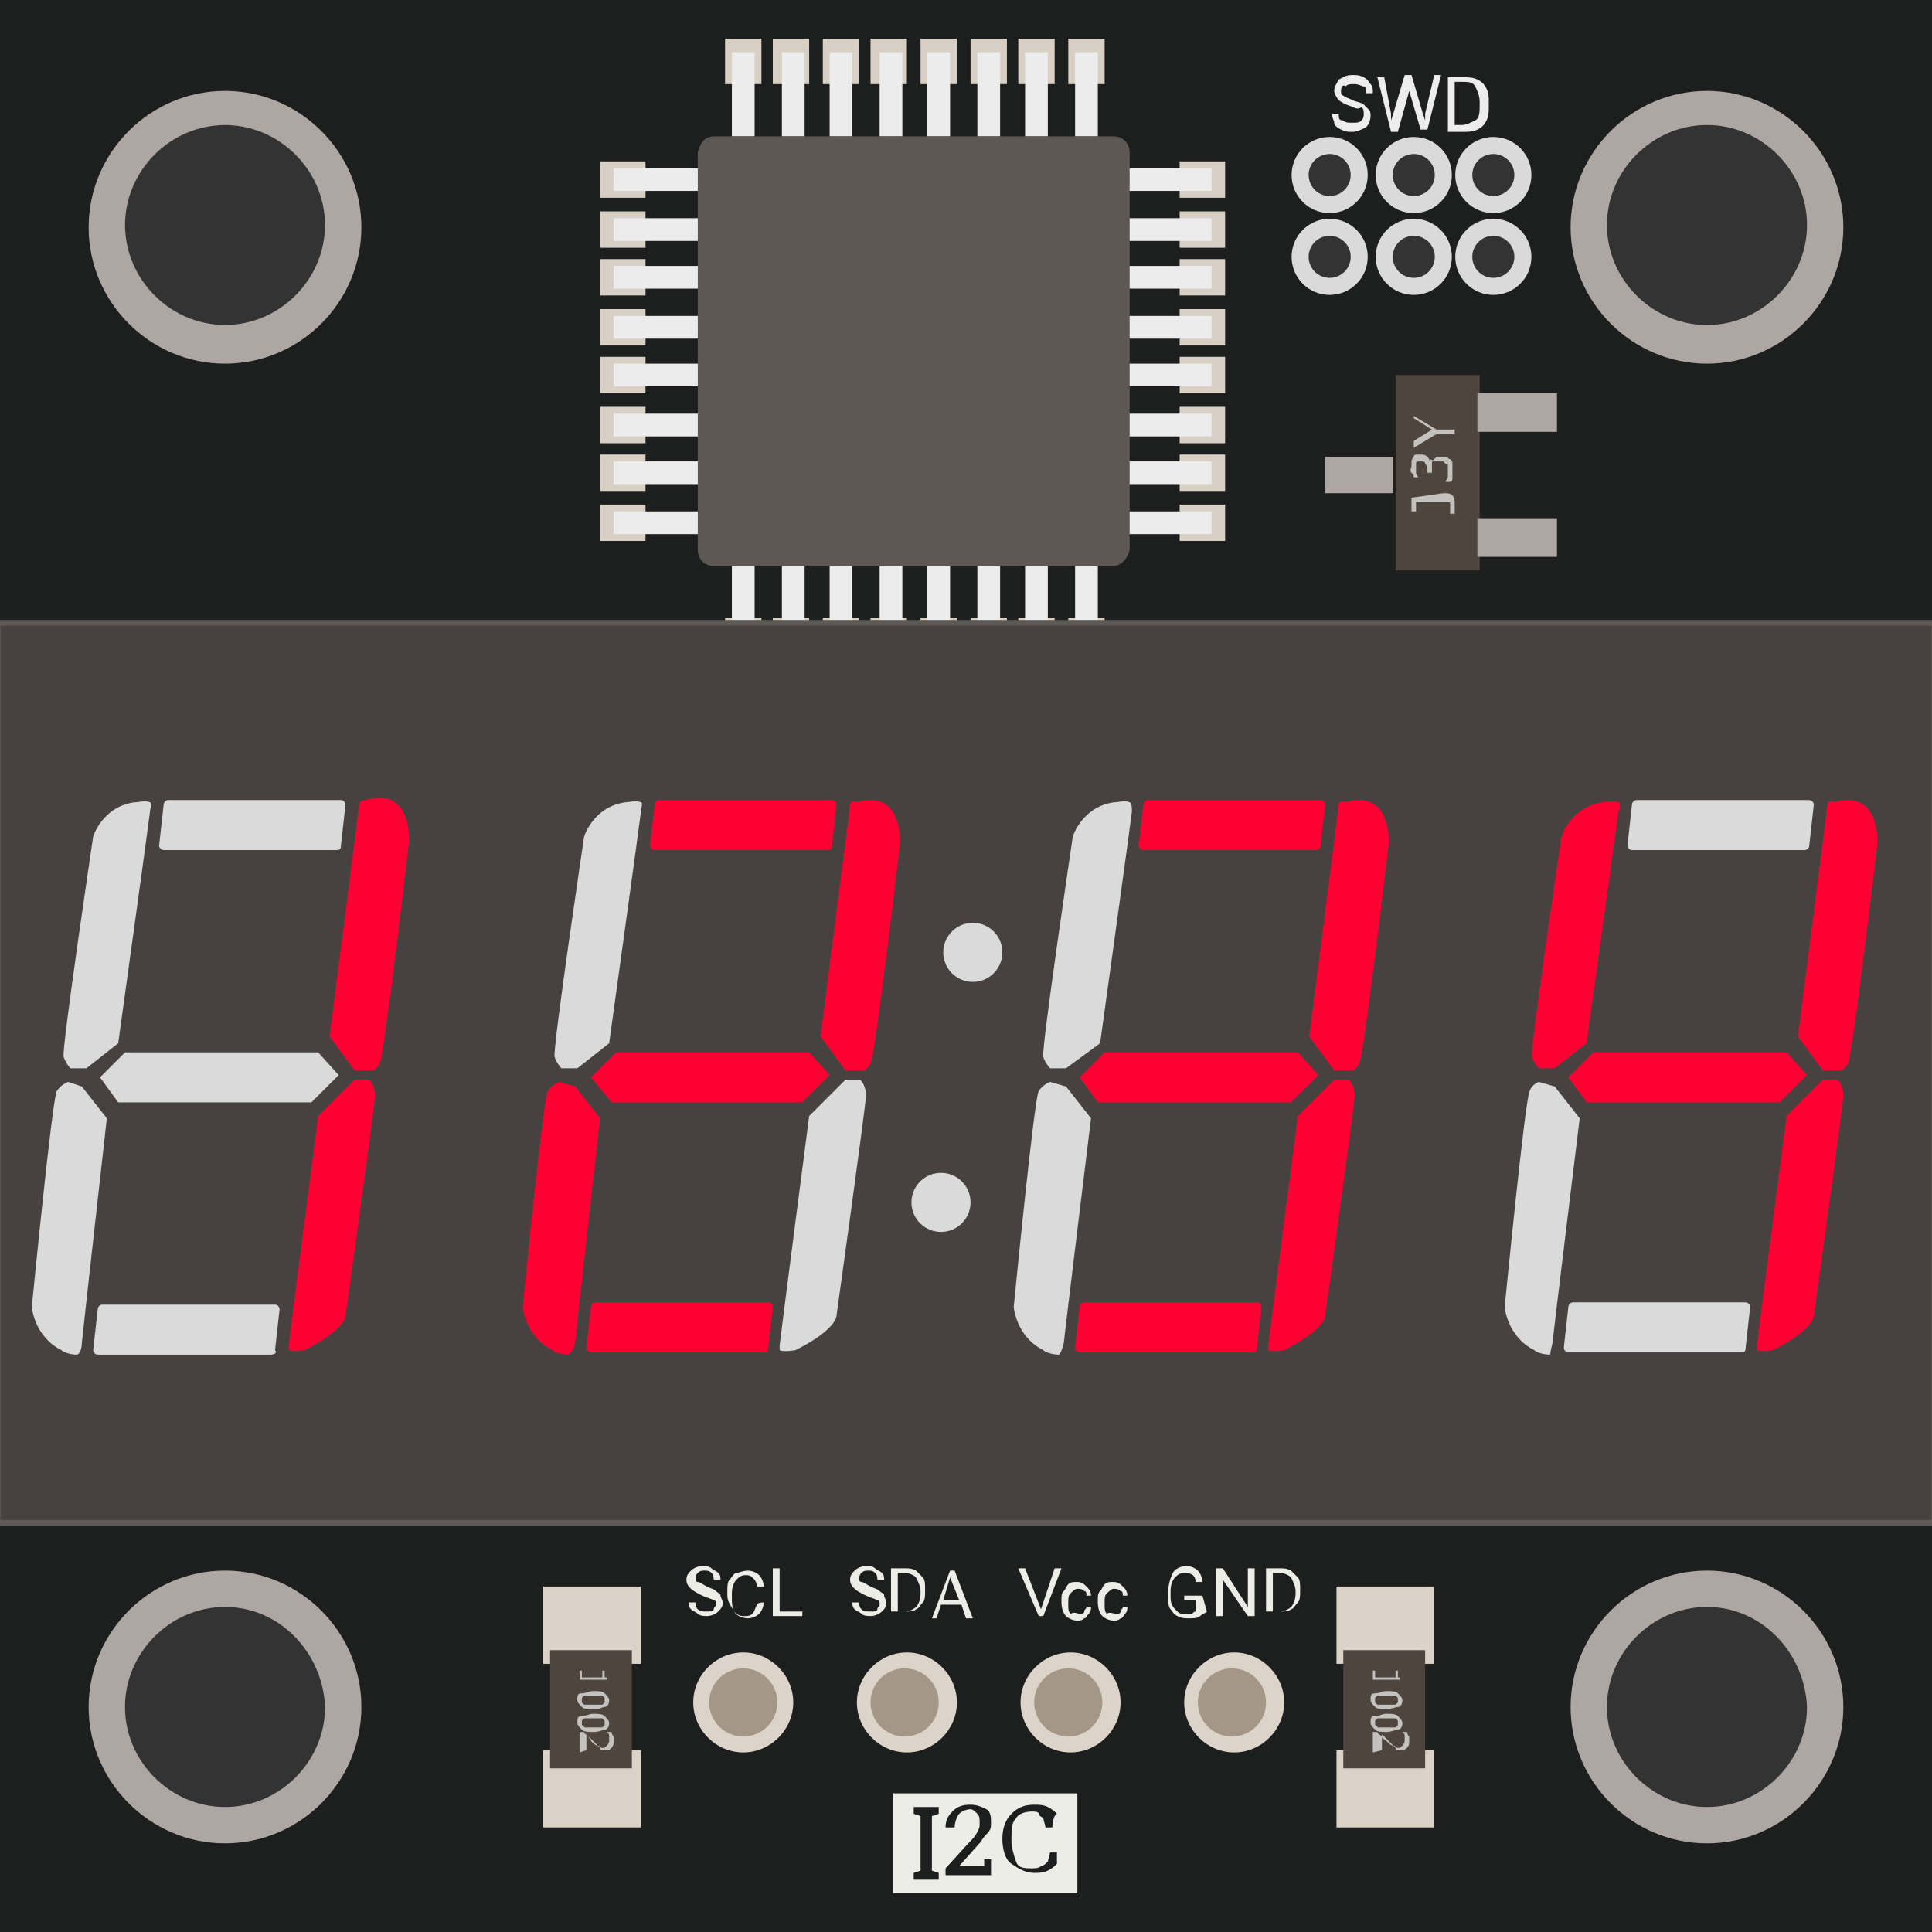 <?xml version="1.0" encoding="utf-8"?>
<!-- Generator: Adobe Illustrator 24.3.0, SVG Export Plug-In . SVG Version: 6.00 Build 0)  -->
<svg version="1.1" id="Layer_1" xmlns="http://www.w3.org/2000/svg" xmlns:xlink="http://www.w3.org/1999/xlink" x="0px" y="0px"
	 viewBox="0 0 85 85" style="enable-background:new 0 0 85 85;" xml:space="preserve">
<rect x="0" y="0" width="85" height="85" fill="#333333" stroke="none"/>
<style type="text/css">
	.st0{fill:#AEA6A3;}
	.st1{fill:#1D1E1E;}
	.st2{fill:none;stroke:#DADADA;stroke-width:0.75;stroke-miterlimit:10;}
	.st3{fill:#DCD4C8;}
	.st4{fill:#A49788;}
	.st5{fill:#EDEDE8;}
	.st6{fill:#4F453F;}
	.st7{fill:#C4C2BE;}
	.st8{fill:#DBD3C7;}
	.st9{fill:#D8D0C4;}
	.st10{fill:none;stroke:#EDECEC;stroke-miterlimit:10;}
	.st11{fill:#5D5853;}
	.st12{fill:#474240;stroke:#5E5954;stroke-width:0.25;stroke-miterlimit:10;}
	.st13{fill:#FF0033;}
	.st14{fill:#DADADA;}
	.st15{fill:#EDEDED;}
</style>
<g>
	<path class="st0" d="M9.9,4c3.3,0,6,2.7,6,6s-2.7,6-6,6s-6-2.7-6-6S6.6,4,9.9,4z M9.9,5.5c-2.4,0-4.4,2-4.4,4.4s2,4.4,4.4,4.4
		s4.4-2,4.4-4.4S12.3,5.5,9.9,5.5z"/>
	<path class="st1" d="M0,0v85h85V0H0z M9.9,5.5c2.4,0,4.4,2,4.4,4.4c0,2.4-2,4.4-4.4,4.4c-2.4,0-4.4-2-4.4-4.4
		C5.5,7.5,7.5,5.5,9.9,5.5z M9.9,70.7c2.4,0,4.4,2,4.4,4.4c0,2.4-2,4.4-4.4,4.4c-2.4,0-4.4-2-4.4-4.4S7.5,70.7,9.9,70.7z M75.1,70.7
		c2.4,0,4.4,2,4.4,4.4c0,2.4-2,4.4-4.4,4.4s-4.4-2-4.4-4.4C70.7,72.7,72.7,70.7,75.1,70.7z M75.1,5.5c2.4,0,4.4,2,4.4,4.4
		c0,2.4-2,4.4-4.4,4.4c-2.4,0-4.4-2-4.4-4.4C70.7,7.5,72.7,5.5,75.1,5.5z M57.2,7.7c0-0.7,0.6-1.3,1.3-1.3c0.7,0,1.3,0.6,1.3,1.3
		S59.2,9,58.5,9C57.8,9,57.2,8.4,57.2,7.7z M57.2,11.3c0-0.7,0.6-1.3,1.3-1.3c0.7,0,1.3,0.6,1.3,1.3s-0.6,1.3-1.3,1.3
		C57.8,12.6,57.2,12,57.2,11.3z M60.9,7.7c0-0.7,0.6-1.3,1.3-1.3c0.7,0,1.3,0.6,1.3,1.3S62.9,9,62.2,9C61.5,9,60.9,8.4,60.9,7.7z
		 M60.9,11.3c0-0.7,0.6-1.3,1.3-1.3c0.7,0,1.3,0.6,1.3,1.3s-0.6,1.3-1.3,1.3C61.5,12.6,60.9,12,60.9,11.3z M64.5,7.7
		c0-0.7,0.6-1.3,1.3-1.3C66.4,6.4,67,7,67,7.7S66.4,9,65.7,9C65,9,64.5,8.4,64.5,7.7z M64.5,11.3c0-0.7,0.6-1.3,1.3-1.3
		c0.7,0,1.3,0.6,1.3,1.3s-0.6,1.3-1.3,1.3S64.5,12,64.5,11.3z"/>
	<circle class="st2" cx="58.5" cy="7.7" r="1.3"/>
	<circle class="st2" cx="58.5" cy="11.3" r="1.3"/>
	<circle class="st2" cx="62.2" cy="7.7" r="1.3"/>
	<circle class="st2" cx="62.2" cy="11.3" r="1.3"/>
	<circle class="st2" cx="65.7" cy="7.7" r="1.3"/>
	<circle class="st2" cx="65.7" cy="11.3" r="1.3"/>
	<path class="st3" d="M34.9,74.9c0,1.2-1,2.2-2.2,2.2s-2.2-1-2.2-2.2c0-1.2,1-2.2,2.2-2.2C33.9,72.7,34.9,73.7,34.9,74.9z"/>
	<ellipse class="st4" cx="32.7" cy="74.9" rx="1.5" ry="1.5"/>
	<rect x="39.3" y="78.9" class="st5" width="8.1" height="4.4"/>
	<g>
		<path class="st1" d="M40.2,79.8v-0.3h1.1v0.3l-0.3,0.1v2.4l0.3,0.1v0.3h-1.1v-0.3l0.3-0.1v-2.4L40.2,79.8z"/>
		<path class="st1" d="M41.6,82.5v-0.3l1-1.1c0.2-0.2,0.3-0.3,0.4-0.5s0.1-0.2,0.1-0.4c0-0.2,0-0.3-0.1-0.4s-0.2-0.2-0.3-0.2
			c-0.2,0-0.4,0.1-0.5,0.2S42,80.2,42,80.4h-0.4v0c0-0.3,0.1-0.5,0.3-0.7c0.2-0.2,0.4-0.3,0.8-0.3c0.3,0,0.5,0.1,0.7,0.2
			s0.2,0.4,0.2,0.6c0,0.2,0,0.3-0.2,0.5s-0.2,0.3-0.4,0.5l-0.8,0.9v0h1.1l0-0.3h0.3v0.7C43.6,82.5,41.6,82.5,41.6,82.5z"/>
		<path class="st1" d="M46.3,80.4H46L45.9,80c-0.1-0.1-0.2-0.1-0.2-0.2s-0.2-0.1-0.3-0.1c-0.3,0-0.6,0.1-0.7,0.3
			c-0.2,0.2-0.2,0.5-0.2,0.9V81c0,0.3,0.1,0.6,0.2,0.9s0.4,0.3,0.7,0.3c0.1,0,0.3,0,0.4-0.1c0.1,0,0.2-0.1,0.3-0.2l0.1-0.4h0.3v0.5
			c-0.1,0.1-0.2,0.2-0.4,0.3c-0.2,0.1-0.4,0.1-0.6,0.1c-0.4,0-0.7-0.2-1-0.4s-0.4-0.7-0.4-1.1v0c0-0.4,0.1-0.8,0.4-1.1
			s0.6-0.4,1-0.4c0.2,0,0.4,0,0.6,0.1c0.2,0.1,0.3,0.2,0.4,0.3C46.3,79.9,46.3,80.4,46.3,80.4z"/>
	</g>
	<path class="st3" d="M42.1,74.9c0,1.2-1,2.2-2.2,2.2s-2.2-1-2.2-2.2c0-1.2,1-2.2,2.2-2.2S42.1,73.7,42.1,74.9z"/>
	<ellipse class="st4" cx="39.8" cy="74.9" rx="1.5" ry="1.5"/>
	<path class="st3" d="M49.3,74.9c0,1.2-1,2.2-2.2,2.2s-2.2-1-2.2-2.2c0-1.2,1-2.2,2.2-2.2S49.3,73.7,49.3,74.9z"/>
	<ellipse class="st4" cx="47" cy="74.9" rx="1.5" ry="1.5"/>
	<path class="st3" d="M56.5,74.9c0,1.2-1,2.2-2.2,2.2s-2.2-1-2.2-2.2c0-1.2,1-2.2,2.2-2.2C55.5,72.7,56.5,73.7,56.5,74.9z"/>
	<ellipse class="st4" cx="54.2" cy="74.9" rx="1.5" ry="1.5"/>
	<g>
		<path class="st5" d="M30.9,70.2c-0.2-0.1-0.4-0.2-0.5-0.3c-0.1-0.1-0.2-0.2-0.2-0.4c0-0.2,0.1-0.3,0.2-0.4
			c0.1-0.1,0.3-0.2,0.5-0.2c0.1,0,0.3,0,0.4,0.1c0.1,0.1,0.2,0.1,0.3,0.2s0.1,0.2,0.1,0.3h-0.3c0-0.1,0-0.2-0.1-0.3
			c-0.1-0.1-0.2-0.1-0.3-0.1s-0.2,0-0.3,0.1s-0.1,0.2-0.1,0.2c0,0.1,0,0.2,0.1,0.2s0.2,0.1,0.4,0.2s0.3,0.1,0.4,0.2
			c0.1,0.1,0.2,0.1,0.2,0.2s0.1,0.2,0.1,0.3c0,0.2-0.1,0.3-0.2,0.4c-0.1,0.1-0.3,0.2-0.5,0.2c-0.1,0-0.3,0-0.4-0.1
			c-0.1-0.1-0.2-0.1-0.3-0.2s-0.1-0.2-0.1-0.3h0.3c0,0.1,0,0.2,0.1,0.3c0.1,0.1,0.2,0.1,0.4,0.1c0.1,0,0.3,0,0.3-0.1
			s0.1-0.1,0.1-0.2s0-0.2-0.1-0.2C31.2,70.3,31.1,70.3,30.9,70.2z"/>
		<path class="st5" d="M33.6,70.5c0,0.2-0.1,0.4-0.2,0.5c-0.1,0.1-0.3,0.2-0.5,0.2c-0.2,0-0.5-0.1-0.6-0.3S32,70.5,32,70.2V70
			c0-0.2,0-0.4,0.1-0.5s0.2-0.3,0.3-0.3s0.3-0.1,0.5-0.1c0.2,0,0.4,0.1,0.5,0.2c0.1,0.1,0.2,0.3,0.2,0.5h-0.3c0-0.2-0.1-0.3-0.2-0.4
			c-0.1-0.1-0.2-0.1-0.3-0.1c-0.2,0-0.3,0.1-0.4,0.2s-0.2,0.3-0.2,0.6v0.2c0,0.2,0,0.4,0.1,0.6c0.1,0.1,0.2,0.2,0.4,0.2
			c0.2,0,0.3,0,0.4-0.1c0.1-0.1,0.1-0.2,0.2-0.4C33.3,70.5,33.6,70.5,33.6,70.5z"/>
		<path class="st5" d="M34.3,70.9h1v0.2H34V69h0.3V70.9z"/>
	</g>
	<g>
		<path class="st5" d="M38.1,70.2c-0.2-0.1-0.4-0.2-0.5-0.3c-0.1-0.1-0.2-0.2-0.2-0.4c0-0.2,0.1-0.3,0.2-0.4s0.3-0.2,0.5-0.2
			c0.1,0,0.3,0,0.4,0.1c0.1,0.1,0.2,0.1,0.3,0.2s0.1,0.2,0.1,0.3h-0.3c0-0.1,0-0.2-0.1-0.3c-0.1-0.1-0.2-0.1-0.3-0.1s-0.2,0-0.3,0.1
			s-0.1,0.2-0.1,0.2c0,0.1,0,0.2,0.1,0.2s0.2,0.1,0.4,0.2s0.3,0.1,0.4,0.2c0.1,0.1,0.2,0.1,0.2,0.2s0.1,0.2,0.1,0.3
			c0,0.2-0.1,0.3-0.2,0.4c-0.1,0.1-0.3,0.2-0.5,0.2c-0.1,0-0.3,0-0.4-0.1c-0.1-0.1-0.2-0.1-0.3-0.2s-0.1-0.2-0.1-0.3h0.3
			c0,0.1,0,0.2,0.1,0.3c0.1,0.1,0.2,0.1,0.4,0.1c0.2,0,0.3,0,0.3-0.1s0.1-0.1,0.1-0.2s0-0.2-0.1-0.2C38.4,70.3,38.3,70.3,38.1,70.2z
			"/>
		<path class="st5" d="M39.2,71.1V69h0.6c0.2,0,0.3,0,0.5,0.1c0.1,0.1,0.2,0.2,0.3,0.3s0.1,0.3,0.1,0.5v0.1c0,0.2,0,0.4-0.1,0.5
			s-0.2,0.3-0.3,0.3c-0.1,0.1-0.3,0.1-0.5,0.1H39.2z M39.5,69.2v1.7h0.3c0.2,0,0.4-0.1,0.5-0.2c0.1-0.1,0.2-0.3,0.2-0.6V70
			c0-0.2-0.1-0.4-0.2-0.6c-0.1-0.1-0.3-0.2-0.5-0.2L39.5,69.2L39.5,69.2z"/>
		<path class="st5" d="M42.3,70.6h-0.9l-0.2,0.6H41l0.8-2.1H42l0.8,2.1h-0.3L42.3,70.6z M41.5,70.4h0.7l-0.4-1L41.5,70.4z"/>
	</g>
	<g>
		<path class="st5" d="M45.8,70.8l0.6-1.8h0.3l-0.8,2.1h-0.2L44.8,69h0.3L45.8,70.8z"/>
		<path class="st5" d="M47.5,71c0.1,0,0.2,0,0.2-0.1s0.1-0.1,0.1-0.2h0.2c0,0.1,0,0.2-0.1,0.3c-0.1,0.1-0.1,0.2-0.2,0.2
			c-0.1,0.1-0.2,0.1-0.3,0.1c-0.2,0-0.4-0.1-0.5-0.2s-0.2-0.3-0.2-0.6v-0.1c0-0.2,0-0.3,0.1-0.4c0.1-0.1,0.1-0.2,0.2-0.3
			c0.1-0.1,0.2-0.1,0.4-0.1c0.2,0,0.3,0.1,0.4,0.2s0.2,0.2,0.2,0.4h-0.2c0-0.1,0-0.2-0.1-0.2c-0.1-0.1-0.2-0.1-0.3-0.1
			c-0.1,0-0.2,0.1-0.3,0.2c-0.1,0.1-0.1,0.2-0.1,0.4v0.1c0,0.2,0,0.3,0.1,0.4C47.3,70.9,47.4,71,47.5,71z"/>
		<path class="st5" d="M49.1,71c0.1,0,0.2,0,0.2-0.1s0.1-0.1,0.1-0.2h0.2c0,0.1,0,0.2-0.1,0.3c-0.1,0.1-0.1,0.2-0.2,0.2
			c-0.1,0.1-0.2,0.1-0.3,0.1c-0.2,0-0.4-0.1-0.5-0.2s-0.2-0.3-0.2-0.6v-0.1c0-0.2,0-0.3,0.1-0.4c0.1-0.1,0.1-0.2,0.2-0.3
			c0.1-0.1,0.2-0.1,0.4-0.1c0.2,0,0.3,0.1,0.4,0.2s0.2,0.2,0.2,0.4h-0.2c0-0.1,0-0.2-0.1-0.2c-0.1-0.1-0.2-0.1-0.3-0.1
			c-0.1,0-0.2,0.1-0.3,0.2c-0.1,0.1-0.1,0.2-0.1,0.4v0.1c0,0.2,0,0.3,0.1,0.4C48.8,70.9,49,71,49.1,71z"/>
	</g>
	<g>
		<path class="st5" d="M53.1,70.9C53,71,52.9,71,52.8,71.1s-0.3,0.1-0.5,0.1c-0.2,0-0.3,0-0.5-0.1s-0.2-0.2-0.3-0.3
			s-0.1-0.3-0.1-0.5V70c0-0.3,0.1-0.6,0.2-0.8s0.4-0.3,0.6-0.3c0.2,0,0.4,0.1,0.5,0.2s0.2,0.3,0.2,0.5h-0.3c0-0.3-0.2-0.4-0.5-0.4
			c-0.2,0-0.3,0.1-0.4,0.2s-0.2,0.3-0.2,0.6v0.2c0,0.2,0,0.4,0.2,0.6s0.2,0.2,0.4,0.2c0.1,0,0.2,0,0.3,0c0.1,0,0.1-0.1,0.2-0.1v-0.5
			h-0.5v-0.2h0.8L53.1,70.9L53.1,70.9z"/>
		<path class="st5" d="M55.2,71.1h-0.3l-1.1-1.6v1.6h-0.3V69h0.3l1.1,1.7V69h0.3V71.1z"/>
		<path class="st5" d="M55.7,71.1V69h0.6c0.2,0,0.3,0,0.5,0.1c0.1,0.1,0.2,0.2,0.3,0.3s0.1,0.3,0.1,0.5v0.1c0,0.2,0,0.4-0.1,0.5
			s-0.2,0.3-0.3,0.3c-0.1,0.1-0.3,0.1-0.5,0.1H55.7z M56,69.2v1.7h0.3c0.2,0,0.4-0.1,0.5-0.2c0.1-0.1,0.2-0.3,0.2-0.6V70
			c0-0.2-0.1-0.4-0.2-0.6c-0.1-0.1-0.3-0.2-0.5-0.2L56,69.2L56,69.2z"/>
	</g>
	<path class="st0" d="M75.1,69.1c3.3,0,6,2.7,6,6s-2.7,6-6,6s-6-2.7-6-6S71.8,69.1,75.1,69.1z M75.1,70.7c-2.4,0-4.4,2-4.4,4.4
		c0,2.4,2,4.4,4.4,4.4c2.4,0,4.4-2,4.4-4.4C79.4,72.7,77.5,70.7,75.1,70.7z"/>
	<path class="st0" d="M75.1,4c3.3,0,6,2.7,6,6s-2.7,6-6,6s-6-2.7-6-6S71.8,4,75.1,4z M75.1,5.5c-2.4,0-4.4,2-4.4,4.4s2,4.4,4.4,4.4
		c2.4,0,4.4-2,4.4-4.4S77.5,5.5,75.1,5.5z"/>
	<path class="st0" d="M9.9,4c3.3,0,6,2.7,6,6s-2.7,6-6,6s-6-2.7-6-6S6.6,4,9.9,4z M9.9,5.5c-2.4,0-4.4,2-4.4,4.4s2,4.4,4.4,4.4
		s4.4-2,4.4-4.4S12.3,5.5,9.9,5.5z"/>
	<path class="st0" d="M9.9,69.1c3.3,0,6,2.7,6,6s-2.7,6-6,6s-6-2.7-6-6S6.6,69.1,9.9,69.1z M9.9,70.7c-2.4,0-4.4,2-4.4,4.4
		c0,2.4,2,4.4,4.4,4.4s4.4-2,4.4-4.4C14.2,72.7,12.3,70.7,9.9,70.7z"/>
</g>
<g>
	<g id="XMLID_6_">
		<g>
			<rect x="61.4" y="16.5" class="st6" width="3.7" height="8.6"/>
		</g>
	</g>
	<g id="XMLID_18_">
		<g>
			<rect x="58.3" y="20.1" class="st0" width="3" height="1.6"/>
		</g>
	</g>
	<g id="XMLID_16_">
		<g>
			<rect x="65" y="17.3" class="st0" width="3.5" height="1.7"/>
		</g>
	</g>
	<g id="XMLID_17_">
		<g>
			<rect x="65" y="22.8" class="st0" width="3.5" height="1.7"/>
		</g>
	</g>
	<g>
		<path class="st7" d="M63.5,21.7c0.2,0,0.3,0,0.4,0.1s0.1,0.2,0.1,0.4c0,0,0,0.1,0,0.2s0,0.1,0,0.2h-0.2v0c0,0,0-0.1,0-0.1
			c0,0,0-0.1,0-0.1c0-0.1,0-0.1,0-0.2s0-0.1-0.1-0.1s-0.1,0-0.1,0c0,0-0.1,0-0.2,0h-1.1v0.4h-0.2v-0.6L63.5,21.7L63.5,21.7z"/>
		<path class="st7" d="M63.1,20.2c0,0,0.1-0.1,0.1-0.1s0.1,0,0.2,0c0.1,0,0.2,0,0.2,0c0.1,0,0.1,0.1,0.2,0.1
			c0.1,0.1,0.1,0.1,0.1,0.2c0,0.1,0,0.2,0,0.3s0,0.2,0,0.3c0,0.1,0,0.2-0.1,0.2h-0.2v0c0-0.1,0.1-0.1,0.1-0.2c0-0.1,0-0.2,0-0.3
			c0,0,0-0.1,0-0.2s0-0.1-0.1-0.1c0,0-0.1-0.1-0.1-0.1c0,0-0.1,0-0.2,0s-0.1,0-0.2,0s-0.1,0-0.1,0.1c0,0,0,0.1,0,0.1s0,0.1,0,0.2
			v0.1h-0.2v-0.1c0-0.1,0-0.2-0.1-0.3c0-0.1-0.1-0.1-0.2-0.1c0,0-0.1,0-0.1,0c0,0-0.1,0-0.1,0.1c0,0,0,0.1,0,0.1c0,0,0,0.1,0,0.1
			c0,0.1,0,0.2,0,0.2c0,0.1,0.1,0.2,0.1,0.2v0h-0.2c0-0.1,0-0.1-0.1-0.2s0-0.2,0-0.3s0-0.2,0-0.2s0-0.1,0.1-0.2
			c0-0.1,0.1-0.1,0.1-0.1c0.1,0,0.1,0,0.2,0c0.1,0,0.2,0,0.3,0.1s0.1,0.2,0.1,0.2h0c0,0,0-0.1,0-0.1C63.1,20.3,63.1,20.2,63.1,20.2z
			"/>
		<path class="st7" d="M62.2,18.3l1,0.6H64v0.2h-0.8l-1,0.6v-0.3l0.8-0.5l-0.8-0.5C62.2,18.6,62.2,18.3,62.2,18.3z"/>
	</g>
</g>
<g>
	<g id="XMLID_25_">
		<g>
			<rect x="58.8" y="69.8" class="st8" width="4.3" height="3.4"/>
		</g>
	</g>
	<g id="XMLID_24_">
		<g>
			<rect x="58.8" y="77" class="st8" width="4.3" height="3.4"/>
		</g>
	</g>
	<g id="XMLID_23_">
		<g>
			<rect x="59.1" y="72.6" class="st6" width="3.6" height="5.2"/>
		</g>
	</g>
	<g>
		<path class="st7" d="M60.4,74.2v-0.7h0.1v0.3h0.9v-0.3h0.1c0,0,0,0.1,0,0.1s0,0.1,0,0.1c0,0,0,0.1,0,0.1c0,0,0,0,0.1,0v0.1h-1.2
			v0.3L60.4,74.2L60.4,74.2z"/>
		<path class="st7" d="M61,75.2c-0.2,0-0.4,0-0.5-0.1s-0.2-0.2-0.2-0.3c0-0.2,0-0.3,0.2-0.3s0.3-0.1,0.5-0.1c0.2,0,0.4,0,0.5,0.1
			c0.1,0.1,0.2,0.2,0.2,0.3c0,0.2-0.1,0.3-0.2,0.3S61.2,75.2,61,75.2z M60.6,75c0,0,0.1,0,0.2,0s0.1,0,0.2,0s0.2,0,0.2,0
			c0.1,0,0.1,0,0.2,0c0,0,0.1-0.1,0.1-0.1c0,0,0-0.1,0-0.1c0-0.1,0-0.1,0-0.1c0,0-0.1-0.1-0.1-0.1c0,0-0.1,0-0.2,0s-0.1,0-0.2,0
			s-0.2,0-0.2,0s-0.1,0-0.2,0c0,0-0.1,0.1-0.1,0.1c0,0,0,0.1,0,0.1c0,0.1,0,0.1,0,0.1S60.6,75,60.6,75z"/>
		<path class="st7" d="M61,76.2c-0.2,0-0.4,0-0.5-0.1s-0.2-0.2-0.2-0.3c0-0.2,0-0.3,0.2-0.3s0.3-0.1,0.5-0.1c0.2,0,0.4,0,0.5,0.1
			c0.1,0.1,0.2,0.2,0.2,0.3c0,0.2-0.1,0.3-0.2,0.3S61.2,76.2,61,76.2z M60.6,76c0,0,0.1,0,0.2,0c0.1,0,0.1,0,0.2,0
			c0.1,0,0.2,0,0.2,0c0.1,0,0.1,0,0.2,0c0,0,0.1-0.1,0.1-0.1c0,0,0-0.1,0-0.1c0-0.1,0-0.1,0-0.1c0,0-0.1-0.1-0.1-0.1
			c0,0-0.1,0-0.2,0s-0.1,0-0.2,0s-0.2,0-0.2,0s-0.1,0-0.2,0c0,0-0.1,0.1-0.1,0.1c0,0,0,0.1,0,0.1c0,0.1,0,0.1,0,0.1
			S60.6,75.9,60.6,76z"/>
		<path class="st7" d="M60.4,77.1v-0.9h0.2c0,0.1,0.1,0.1,0.2,0.2c0,0.1,0.1,0.1,0.2,0.2c0.1,0.1,0.2,0.2,0.3,0.2
			c0.1,0,0.1,0.1,0.2,0.1s0.1,0,0.2-0.1c0,0,0.1-0.1,0.1-0.2c0-0.1,0-0.1,0-0.2s0-0.1-0.1-0.2v0h0.2c0,0,0,0.1,0.1,0.2
			c0,0.1,0,0.1,0,0.2c0,0.1,0,0.2-0.1,0.3c-0.1,0.1-0.2,0.1-0.3,0.1c0,0-0.1,0-0.1,0c0,0-0.1,0-0.1-0.1c0,0-0.1-0.1-0.1-0.1
			c0,0-0.1-0.1-0.1-0.1c-0.1-0.1-0.1-0.1-0.2-0.2c-0.1-0.1-0.1-0.1-0.2-0.2v0.7L60.4,77.1L60.4,77.1z"/>
	</g>
</g>
<g>
	<g id="XMLID_123_">
		<g>
			<rect x="23.9" y="69.8" class="st8" width="4.3" height="3.4"/>
		</g>
	</g>
	<g id="XMLID_122_">
		<g>
			<rect x="23.9" y="77" class="st8" width="4.3" height="3.4"/>
		</g>
	</g>
	<g id="XMLID_121_">
		<g>
			<rect x="24.2" y="72.6" class="st6" width="3.6" height="5.2"/>
		</g>
	</g>
	<g>
		<path class="st7" d="M25.5,74.2v-0.7h0.1v0.3h0.9v-0.3h0.1c0,0,0,0.1,0,0.1s0,0.1,0,0.1c0,0,0,0.1,0,0.1c0,0,0,0,0.1,0v0.1h-1.2
			v0.3L25.5,74.2L25.5,74.2z"/>
		<path class="st7" d="M26.1,75.2c-0.2,0-0.4,0-0.5-0.1s-0.2-0.2-0.2-0.3c0-0.2,0-0.3,0.2-0.3s0.3-0.1,0.5-0.1c0.2,0,0.4,0,0.5,0.1
			s0.2,0.2,0.2,0.3c0,0.2-0.1,0.3-0.2,0.3S26.4,75.2,26.1,75.2z M25.7,75c0,0,0.1,0,0.2,0s0.1,0,0.2,0s0.2,0,0.2,0
			c0.1,0,0.1,0,0.2,0c0,0,0.1-0.1,0.1-0.1s0-0.1,0-0.1c0-0.1,0-0.1,0-0.1c0,0-0.1-0.1-0.1-0.1c0,0-0.1,0-0.2,0s-0.1,0-0.2,0
			s-0.2,0-0.2,0s-0.1,0-0.2,0c0,0-0.1,0.1-0.1,0.1s0,0.1,0,0.1c0,0.1,0,0.1,0,0.1S25.7,75,25.7,75z"/>
		<path class="st7" d="M26.1,76.2c-0.2,0-0.4,0-0.5-0.1s-0.2-0.2-0.2-0.3c0-0.2,0-0.3,0.2-0.3s0.3-0.1,0.5-0.1c0.2,0,0.4,0,0.5,0.1
			s0.2,0.2,0.2,0.3c0,0.2-0.1,0.3-0.2,0.3S26.4,76.2,26.1,76.2z M25.7,76c0,0,0.1,0,0.2,0s0.1,0,0.2,0c0.1,0,0.2,0,0.2,0
			c0.1,0,0.1,0,0.2,0c0,0,0.1-0.1,0.1-0.1s0-0.1,0-0.1c0-0.1,0-0.1,0-0.1c0,0-0.1-0.1-0.1-0.1c0,0-0.1,0-0.2,0s-0.1,0-0.2,0
			s-0.2,0-0.2,0s-0.1,0-0.2,0c0,0-0.1,0.1-0.1,0.1s0,0.1,0,0.1c0,0.1,0,0.1,0,0.1S25.7,75.9,25.7,76z"/>
		<path class="st7" d="M25.5,77.1v-0.9h0.2c0,0.1,0.1,0.1,0.2,0.2c0,0.1,0.1,0.1,0.1,0.2c0.1,0.1,0.2,0.2,0.3,0.2
			c0.1,0,0.1,0.1,0.2,0.1c0.1,0,0.1,0,0.2-0.1c0,0,0.1-0.1,0.1-0.2c0-0.1,0-0.1,0-0.2s0-0.1-0.1-0.2v0h0.2c0,0,0,0.1,0.1,0.2
			c0,0.1,0,0.1,0,0.2c0,0.1,0,0.2-0.1,0.3c-0.1,0.1-0.1,0.1-0.3,0.1c0,0-0.1,0-0.1,0c0,0-0.1,0-0.1-0.1c0,0-0.1-0.1-0.1-0.1
			c0,0-0.1-0.1-0.1-0.1c-0.1-0.1-0.1-0.1-0.2-0.2c-0.1-0.1-0.1-0.1-0.2-0.2v0.7L25.5,77.1L25.5,77.1z"/>
	</g>
</g>
<g id="Микроконтроллер">
	<g id="XMLID_41_">
		<g>
			<rect x="42.7" y="1.7" class="st9" width="1.6" height="2"/>
		</g>
	</g>
	<line class="st10" x1="43.5" y1="2.3" x2="43.5" y2="6"/>
	<g id="XMLID_44_">
		<g>
			<rect x="40.5" y="1.7" class="st9" width="1.6" height="2"/>
		</g>
	</g>
	<line class="st10" x1="41.3" y1="2.3" x2="41.3" y2="6"/>
	<g id="XMLID_43_">
		<g>
			<rect x="38.3" y="1.7" class="st9" width="1.6" height="2"/>
		</g>
	</g>
	<line class="st10" x1="39.2" y1="2.3" x2="39.2" y2="6"/>
	<g id="XMLID_37_">
		<g>
			<rect x="36.2" y="1.7" class="st9" width="1.6" height="2"/>
		</g>
	</g>
	<line class="st10" x1="37" y1="2.3" x2="37" y2="6"/>
	<g id="XMLID_36_">
		<g>
			<rect x="34" y="1.7" class="st9" width="1.6" height="2"/>
		</g>
	</g>
	<line class="st10" x1="34.9" y1="2.3" x2="34.9" y2="6"/>
	<g id="XMLID_35_">
		<g>
			<rect x="31.9" y="1.7" class="st9" width="1.6" height="2"/>
		</g>
	</g>
	<line class="st10" x1="32.7" y1="2.3" x2="32.7" y2="6"/>
	<g id="XMLID_32_">
		<g>
			<rect x="47" y="1.7" class="st9" width="1.6" height="2"/>
		</g>
	</g>
	<line class="st10" x1="47.8" y1="2.3" x2="47.8" y2="6"/>
	<g id="XMLID_31_">
		<g>
			<rect x="44.8" y="1.7" class="st9" width="1.6" height="2"/>
		</g>
	</g>
	<line class="st10" x1="45.6" y1="2.3" x2="45.6" y2="6"/>
	<g id="XMLID_431_">
		<g>
			<rect x="42.7" y="27.2" class="st9" width="1.6" height="2"/>
		</g>
	</g>
	<line class="st10" x1="43.5" y1="28.6" x2="43.5" y2="24.9"/>
	<g id="XMLID_430_">
		<g>
			<rect x="40.5" y="27.2" class="st9" width="1.6" height="2"/>
		</g>
	</g>
	<line class="st10" x1="41.3" y1="28.6" x2="41.3" y2="24.9"/>
	<g id="XMLID_429_">
		<g>
			<rect x="38.3" y="27.2" class="st9" width="1.6" height="2"/>
		</g>
	</g>
	<line class="st10" x1="39.2" y1="28.6" x2="39.2" y2="24.9"/>
	<g id="XMLID_428_">
		<g>
			<rect x="36.2" y="27.2" class="st9" width="1.6" height="2"/>
		</g>
	</g>
	<line class="st10" x1="37" y1="28.6" x2="37" y2="24.9"/>
	<g id="XMLID_427_">
		<g>
			<rect x="34" y="27.2" class="st9" width="1.6" height="2"/>
		</g>
	</g>
	<line class="st10" x1="34.9" y1="28.6" x2="34.9" y2="24.9"/>
	<g id="XMLID_426_">
		<g>
			<rect x="31.9" y="27.2" class="st9" width="1.6" height="2"/>
		</g>
	</g>
	<line class="st10" x1="32.7" y1="28.6" x2="32.7" y2="24.9"/>
	<g id="XMLID_425_">
		<g>
			<rect x="47" y="27.2" class="st9" width="1.6" height="2"/>
		</g>
	</g>
	<line class="st10" x1="47.8" y1="28.6" x2="47.8" y2="24.9"/>
	<g id="XMLID_424_">
		<g>
			<rect x="44.8" y="27.2" class="st9" width="1.6" height="2"/>
		</g>
	</g>
	<line class="st10" x1="45.6" y1="28.6" x2="45.6" y2="24.9"/>
	<g id="XMLID_879_">
		<g>
			<rect x="51.9" y="11.4" class="st9" width="2" height="1.6"/>
		</g>
	</g>
	<line class="st10" x1="53.3" y1="12.2" x2="49.6" y2="12.2"/>
	<g id="XMLID_878_">
		<g>
			<rect x="51.9" y="13.6" class="st9" width="2" height="1.6"/>
		</g>
	</g>
	<line class="st10" x1="53.3" y1="14.4" x2="49.6" y2="14.4"/>
	<g id="XMLID_877_">
		<g>
			<rect x="51.9" y="15.7" class="st9" width="2" height="1.6"/>
		</g>
	</g>
	<line class="st10" x1="53.3" y1="16.5" x2="49.6" y2="16.5"/>
	<g id="XMLID_876_">
		<g>
			<rect x="51.9" y="17.9" class="st9" width="2" height="1.6"/>
		</g>
	</g>
	<line class="st10" x1="53.3" y1="18.7" x2="49.6" y2="18.7"/>
	<g id="XMLID_875_">
		<g>
			<rect x="51.9" y="20" class="st9" width="2" height="1.6"/>
		</g>
	</g>
	<line class="st10" x1="53.3" y1="20.8" x2="49.6" y2="20.8"/>
	<g id="XMLID_874_">
		<g>
			<rect x="51.9" y="22.2" class="st9" width="2" height="1.6"/>
		</g>
	</g>
	<line class="st10" x1="53.3" y1="23" x2="49.6" y2="23"/>
	<g id="XMLID_873_">
		<g>
			<rect x="51.9" y="7.1" class="st9" width="2" height="1.6"/>
		</g>
	</g>
	<line class="st10" x1="53.3" y1="7.9" x2="49.6" y2="7.9"/>
	<g id="XMLID_872_">
		<g>
			<rect x="51.9" y="9.3" class="st9" width="2" height="1.6"/>
		</g>
	</g>
	<line class="st10" x1="53.3" y1="10.1" x2="49.6" y2="10.1"/>
	<g id="XMLID_383_">
		<g>
			<rect x="26.4" y="11.4" class="st9" width="2" height="1.6"/>
		</g>
	</g>
	<line class="st10" x1="27" y1="12.2" x2="30.8" y2="12.2"/>
	<g id="XMLID_382_">
		<g>
			<rect x="26.4" y="13.6" class="st9" width="2" height="1.6"/>
		</g>
	</g>
	<line class="st10" x1="27" y1="14.4" x2="30.8" y2="14.4"/>
	<g id="XMLID_381_">
		<g>
			<rect x="26.4" y="15.7" class="st9" width="2" height="1.6"/>
		</g>
	</g>
	<line class="st10" x1="27" y1="16.5" x2="30.8" y2="16.5"/>
	<g id="XMLID_380_">
		<g>
			<rect x="26.4" y="17.9" class="st9" width="2" height="1.6"/>
		</g>
	</g>
	<line class="st10" x1="27" y1="18.7" x2="30.8" y2="18.7"/>
	<g id="XMLID_379_">
		<g>
			<rect x="26.4" y="20" class="st9" width="2" height="1.6"/>
		</g>
	</g>
	<line class="st10" x1="27" y1="20.8" x2="30.8" y2="20.8"/>
	<g id="XMLID_378_">
		<g>
			<rect x="26.4" y="22.2" class="st9" width="2" height="1.6"/>
		</g>
	</g>
	<line class="st10" x1="27" y1="23" x2="30.8" y2="23"/>
	<g id="XMLID_377_">
		<g>
			<rect x="26.4" y="7.1" class="st9" width="2" height="1.6"/>
		</g>
	</g>
	<line class="st10" x1="27" y1="7.9" x2="30.8" y2="7.9"/>
	<g id="XMLID_376_">
		<g>
			<rect x="26.4" y="9.3" class="st9" width="2" height="1.6"/>
		</g>
	</g>
	<line class="st10" x1="27" y1="10.1" x2="30.8" y2="10.1"/>
	<path class="st11" d="M49,24.9H31.4c-0.4,0-0.7-0.3-0.7-0.7V6.7C30.8,6.3,31,6,31.4,6H49c0.4,0,0.7,0.3,0.7,0.7v17.5
		C49.6,24.6,49.3,24.9,49,24.9z"/>
</g>
<g>
	<rect x="-0.1" y="27.4" class="st12" width="85.2" height="39.6"/>
	<path class="st13" d="M15.8,35.4c0,0.1-1.3,10.2-1.3,10.2l1.1,1.5h0.8c0,0,0.1,0,0.3-0.3S18,37,18,37s0.1-1.9-1.3-1.9
		c0,0-0.4,0-0.6,0.1C15.9,35.2,15.8,35.3,15.8,35.4z"/>
	<path class="st13" d="M12.7,59.2c0-0.1,1.3-10.1,1.3-10.1l1.6-1.6h0.6c0.1,0,0.3,0.3,0.3,0.7c0,0.4-1.3,9.7-1.3,9.7s0,0.6-1.8,1.5
		c0,0-0.5,0.1-0.7,0C12.7,59.4,12.7,59.3,12.7,59.2z"/>
	<g>
		<path class="st14" d="M14.8,37.4H7.2c-0.1,0-0.2-0.1-0.2-0.2l0.2-1.8c0-0.1,0.1-0.2,0.2-0.2H15c0.1,0,0.2,0.1,0.2,0.2L15,37.2
			C15,37.4,14.9,37.4,14.8,37.4z"/>
	</g>
	<g>
		<path class="st14" d="M11.9,59.6H4.3c-0.1,0-0.2-0.1-0.2-0.2l0.2-1.8c0-0.1,0.1-0.2,0.2-0.2h7.6c0.1,0,0.2,0.1,0.2,0.2l-0.2,1.8
			C12.2,59.5,12.1,59.6,11.9,59.6z"/>
	</g>
	<g>
		<polygon class="st14" points="13.7,48.5 5.2,48.5 4.4,47.4 5.5,46.3 14,46.3 14.9,47.3 		"/>
	</g>
	<path class="st14" d="M6.6,35.7c0,0.1-1.4,10.2-1.4,10.2L3.8,47l-0.7,0c0,0-0.2-0.2-0.3-0.5s1.3-9.7,1.3-9.7s0.4-1.3,1.8-1.5
		c0.2,0,0.5-0.1,0.7,0C6.7,35.3,6.6,35.6,6.6,35.7z"/>
	<path class="st14" d="M3.6,59.1c0-0.1,1.1-9.9,1.1-9.9l-1.1-1.4L3,47.6c0,0-0.3,0.1-0.5,0.4s-1.1,9.5-1.1,9.5s0.1,1.3,1.3,1.9
		c0.1,0.1,0.4,0.2,0.7,0.2C3.6,59.5,3.6,59.1,3.6,59.1z"/>
	<path class="st13" d="M37.4,35.4c0,0.1-1.3,10.2-1.3,10.2l1.1,1.5H38c0,0,0.1,0,0.3-0.3s1.3-9.7,1.3-9.7s0.1-1.9-1.3-1.9
		c0,0-0.4,0-0.6,0.1C37.5,35.2,37.4,35.3,37.4,35.4z"/>
	<path class="st14" d="M34.3,59.2c0-0.1,1.3-10.1,1.3-10.1l1.6-1.6h0.6c0.1,0,0.3,0.3,0.3,0.7c0,0.4-1.3,9.7-1.3,9.7s0,0.6-1.8,1.5
		c0,0-0.5,0.1-0.7,0C34.3,59.4,34.3,59.3,34.3,59.2z"/>
	<g>
		<path class="st13" d="M36.4,37.4h-7.6c-0.1,0-0.2-0.1-0.2-0.2l0.2-1.8c0-0.1,0.1-0.2,0.2-0.2h7.6c0.1,0,0.2,0.1,0.2,0.2l-0.2,1.8
			C36.6,37.4,36.5,37.4,36.4,37.4z"/>
	</g>
	<g>
		<path class="st13" d="M33.6,59.5H26c-0.1,0-0.2-0.1-0.2-0.2l0.2-1.8c0-0.1,0.1-0.2,0.2-0.2h7.6c0.1,0,0.2,0.1,0.2,0.2l-0.2,1.8
			C33.8,59.5,33.7,59.5,33.6,59.5z"/>
	</g>
	<g>
		<polygon class="st13" points="35.3,48.5 26.9,48.5 26,47.4 27.1,46.3 35.6,46.3 36.5,47.3 		"/>
	</g>
	<path class="st14" d="M28.2,35.7c0,0.1-1.4,10.2-1.4,10.2L25.4,47l-0.7,0c0,0-0.2-0.2-0.3-0.5s1.3-9.7,1.3-9.7s0.4-1.3,1.8-1.5
		c0.1,0,0.5-0.1,0.7,0C28.3,35.3,28.2,35.6,28.2,35.7z"/>
	<path class="st13" d="M25.3,59.1c0-0.1,1.1-9.9,1.1-9.9l-1.1-1.4l-0.7-0.2c0,0-0.3,0.1-0.5,0.4s-1.1,9.5-1.1,9.5s0.1,1.3,1.3,1.9
		c0.1,0.1,0.4,0.2,0.7,0.2C25.2,59.5,25.3,59.1,25.3,59.1z"/>
	<circle class="st14" cx="42.8" cy="41.9" r="1.3"/>
	<circle class="st14" cx="41.4" cy="52.9" r="1.3"/>
	<path class="st13" d="M58.9,35.4c0,0.1-1.3,10.2-1.3,10.2l1.1,1.5h0.8c0,0,0.1,0,0.3-0.3s1.3-9.7,1.3-9.7s0.1-1.9-1.3-1.9
		c0,0-0.4,0-0.6,0.1C59,35.2,58.9,35.3,58.9,35.4z"/>
	<path class="st13" d="M55.8,59.2c0-0.1,1.3-10.1,1.3-10.1l1.6-1.6h0.6c0.1,0,0.3,0.3,0.3,0.7c0,0.4-1.3,9.7-1.3,9.7s0,0.6-1.8,1.5
		c0,0-0.5,0.1-0.7,0C55.8,59.4,55.8,59.3,55.8,59.2z"/>
	<g>
		<path class="st13" d="M57.9,37.4h-7.6c-0.1,0-0.2-0.1-0.2-0.2l0.2-1.8c0-0.1,0.1-0.2,0.2-0.2h7.6c0.1,0,0.2,0.1,0.2,0.2l-0.2,1.8
			C58.1,37.3,58,37.4,57.9,37.4z"/>
	</g>
	<g>
		<path class="st13" d="M55.1,59.5h-7.6c-0.1,0-0.2-0.1-0.2-0.2l0.2-1.8c0-0.1,0.1-0.2,0.2-0.2h7.6c0.1,0,0.2,0.1,0.2,0.2l-0.2,1.8
			C55.3,59.5,55.2,59.5,55.1,59.5z"/>
	</g>
	<g>
		<polygon class="st13" points="56.8,48.5 48.3,48.5 47.5,47.4 48.6,46.3 57.1,46.3 58,47.3 		"/>
	</g>
	<path class="st14" d="M49.8,35.7c0,0.1-1.4,10.2-1.4,10.2L46.9,47l-0.7,0c0,0-0.2-0.2-0.3-0.5s1.3-9.7,1.3-9.7s0.4-1.3,1.8-1.5
		c0.2,0,0.5-0.1,0.7,0C49.8,35.3,49.8,35.6,49.8,35.7z"/>
	<path class="st14" d="M46.8,59.1c0-0.1,1.2-9.9,1.2-9.9l-1.1-1.4l-0.7-0.2c0,0-0.3,0.1-0.5,0.4c-0.2,0.3-1.1,9.5-1.1,9.5
		s0.1,1.3,1.3,1.9c0.1,0.1,0.4,0.2,0.7,0.2C46.7,59.5,46.8,59.1,46.8,59.1z"/>
	<path class="st13" d="M80.4,35.4c0,0.1-1.3,10.2-1.3,10.2l1.1,1.5H81c0,0,0.1,0,0.3-0.3s1.3-9.7,1.3-9.7s0.1-1.9-1.3-1.9
		c0,0-0.4,0-0.6,0.1C80.5,35.2,80.4,35.3,80.4,35.4z"/>
	<path class="st13" d="M77.3,59.2c0-0.1,1.3-10.1,1.3-10.1l1.6-1.6h0.6c0.1,0,0.3,0.3,0.3,0.7c0,0.4-1.3,9.7-1.3,9.7s0,0.6-1.8,1.5
		c0,0-0.5,0.1-0.7,0C77.3,59.4,77.3,59.3,77.3,59.2z"/>
	<g>
		<path class="st14" d="M79.4,37.4h-7.6c-0.1,0-0.2-0.1-0.2-0.2l0.2-1.8c0-0.1,0.1-0.2,0.2-0.2h7.6c0.1,0,0.2,0.1,0.2,0.2l-0.2,1.8
			C79.6,37.3,79.5,37.4,79.4,37.4z"/>
	</g>
	<g>
		<path class="st14" d="M76.6,59.5H69c-0.1,0-0.2-0.1-0.2-0.2l0.2-1.8c0-0.1,0.1-0.2,0.2-0.2h7.6c0.1,0,0.2,0.1,0.2,0.2l-0.2,1.8
			C76.8,59.5,76.7,59.5,76.6,59.5z"/>
	</g>
	<g>
		<polygon class="st13" points="78.3,48.5 69.8,48.5 69,47.4 70.1,46.3 78.6,46.3 79.5,47.3 		"/>
	</g>
	<path class="st13" d="M71.2,35.7c0,0.1-1.4,10.2-1.4,10.2L68.4,47l-0.7,0c0,0-0.2-0.2-0.3-0.5s1.3-9.7,1.3-9.7s0.4-1.3,1.8-1.5
		c0.2,0,0.5-0.1,0.7,0C71.3,35.3,71.3,35.6,71.2,35.7z"/>
	<path class="st14" d="M68.3,59.1c0-0.1,1.2-9.9,1.2-9.9l-1.1-1.4l-0.7-0.2c0,0-0.3,0.1-0.4,0.4c-0.2,0.3-1.1,9.5-1.1,9.5
		s0.1,1.3,1.3,1.9c0.1,0.1,0.4,0.2,0.7,0.2C68.2,59.5,68.3,59.1,68.3,59.1z"/>
</g>
<g>
	<path class="st15" d="M59.5,4.7c-0.3-0.1-0.5-0.2-0.6-0.3c-0.1-0.1-0.2-0.3-0.2-0.4c0-0.2,0.1-0.3,0.2-0.5c0.2-0.1,0.3-0.2,0.6-0.2
		c0.2,0,0.3,0,0.5,0.1s0.2,0.2,0.3,0.3c0.1,0.1,0.1,0.2,0.1,0.4h-0.3c0-0.2,0-0.3-0.1-0.3s-0.2-0.1-0.4-0.1c-0.2,0-0.3,0-0.4,0.1
		C59.1,3.7,59,3.8,59,4c0,0.1,0,0.2,0.1,0.2c0.1,0.1,0.2,0.1,0.4,0.2s0.4,0.1,0.5,0.2c0.1,0.1,0.2,0.2,0.2,0.2
		c0.1,0.1,0.1,0.2,0.1,0.3c0,0.2-0.1,0.4-0.2,0.5c-0.2,0.1-0.4,0.2-0.6,0.2c-0.2,0-0.3,0-0.5-0.1c-0.2-0.1-0.3-0.2-0.3-0.3
		s-0.1-0.2-0.1-0.4h0.3c0,0.2,0,0.3,0.2,0.3c0.1,0.1,0.2,0.1,0.4,0.1c0.2,0,0.3,0,0.4-0.1c0.1-0.1,0.1-0.2,0.1-0.3s0-0.2-0.1-0.3
		C59.8,4.8,59.7,4.8,59.5,4.7z"/>
	<path class="st15" d="M61.2,5l0,0.3l0.1-0.3l0.5-1.7h0.3l0.5,1.7l0.1,0.3l0-0.3l0.4-1.7h0.3l-0.6,2.4h-0.3L62,4l0-0.2l0,0.2
		l-0.5,1.8h-0.3l-0.6-2.4h0.3L61.2,5z"/>
	<path class="st15" d="M63.7,5.8V3.4h0.7c0.2,0,0.4,0,0.6,0.1c0.2,0.1,0.3,0.2,0.4,0.4c0.1,0.2,0.1,0.4,0.1,0.6v0.2
		c0,0.2,0,0.4-0.1,0.6s-0.2,0.3-0.4,0.4s-0.4,0.1-0.6,0.1H63.7z M64,3.6v1.9h0.3c0.2,0,0.4-0.1,0.6-0.2s0.2-0.4,0.2-0.7V4.5
		c0-0.3-0.1-0.5-0.2-0.7c-0.1-0.2-0.3-0.2-0.6-0.2H64z"/>
</g>
</svg>
